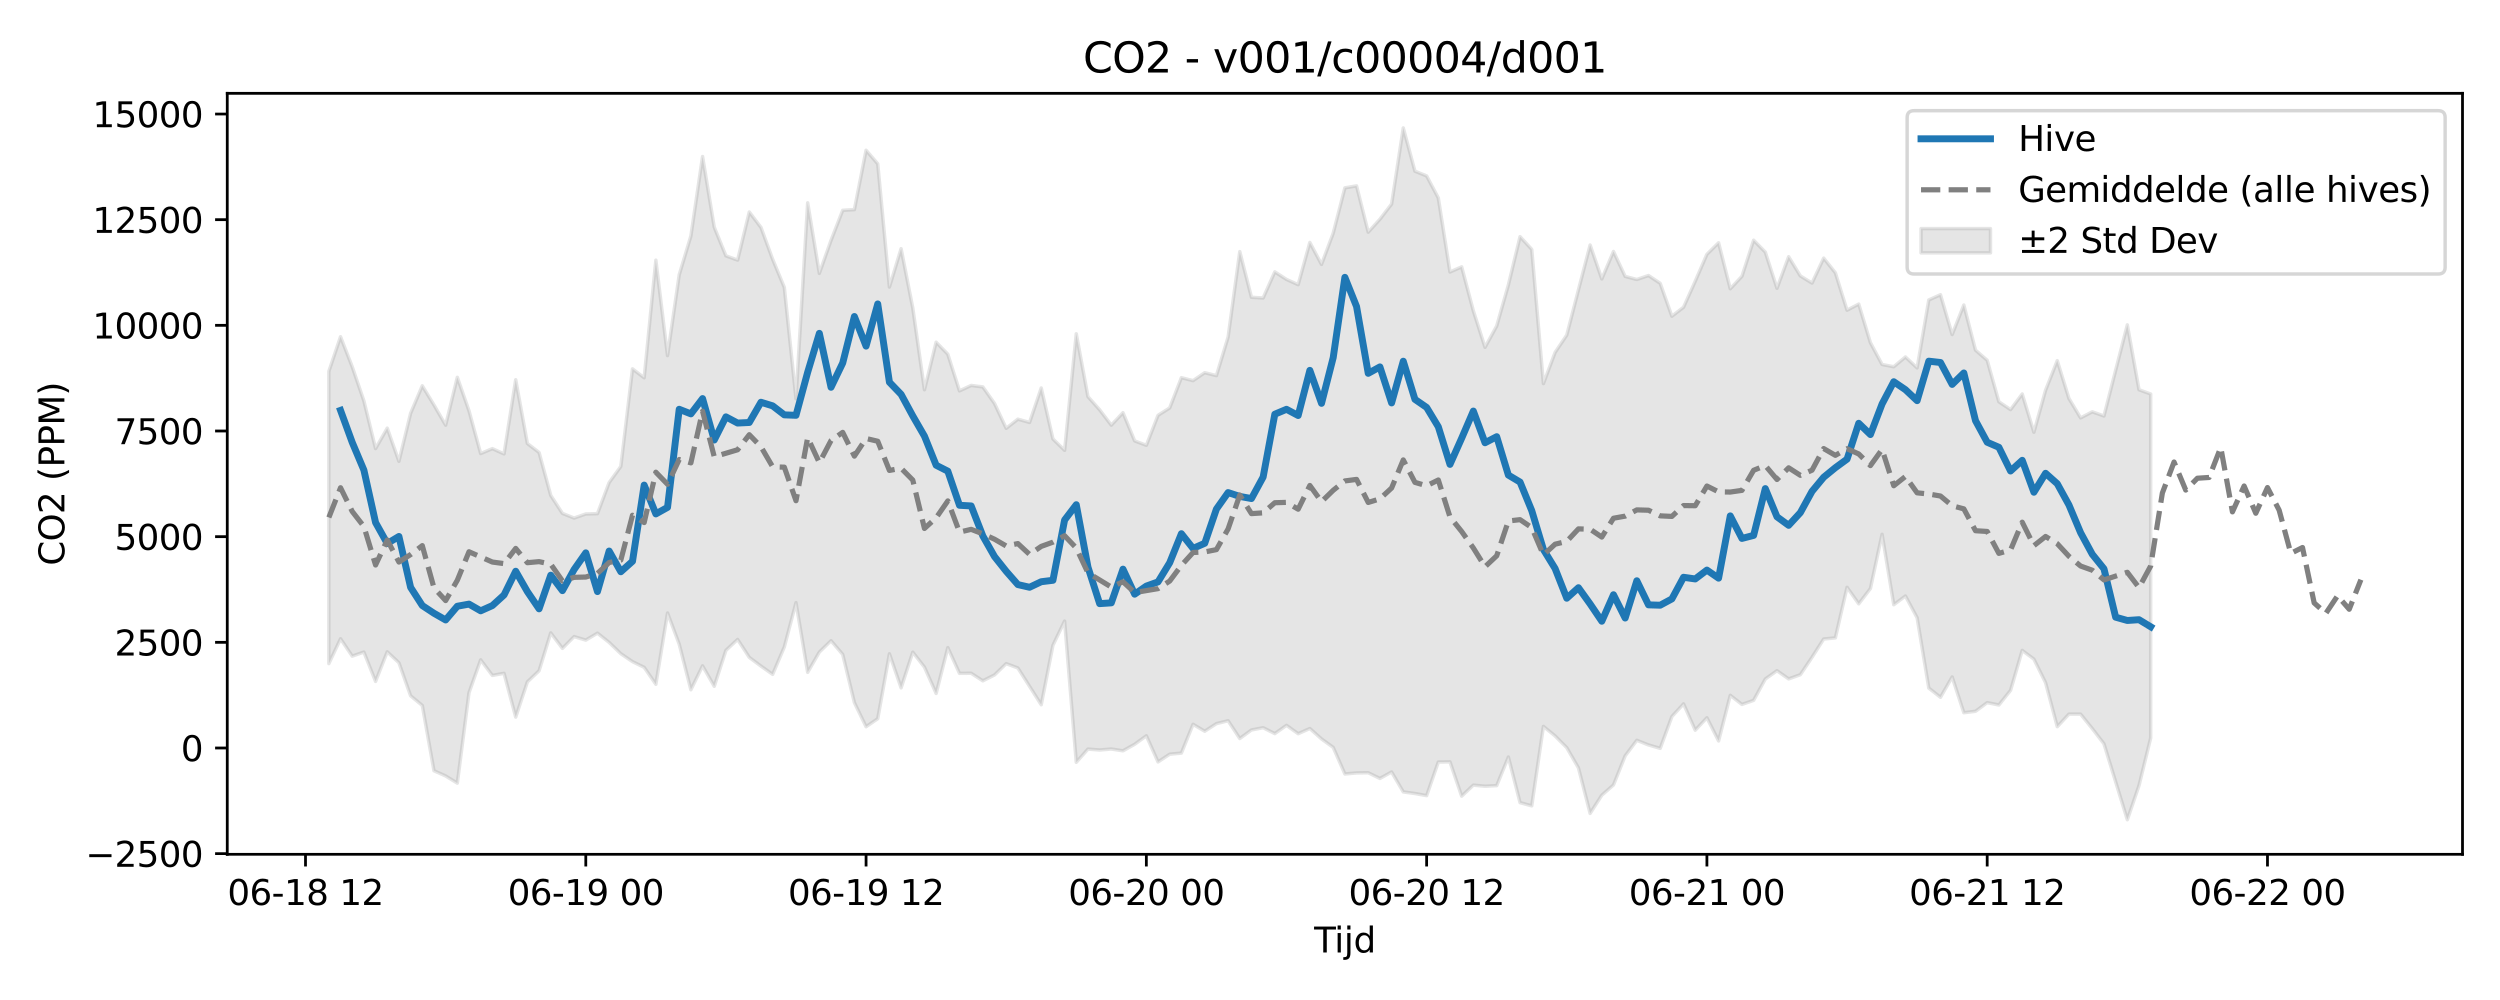 <?xml version="1.0" encoding="utf-8" standalone="no"?>
<!DOCTYPE svg PUBLIC "-//W3C//DTD SVG 1.1//EN"
  "http://www.w3.org/Graphics/SVG/1.1/DTD/svg11.dtd">
<svg xmlns:xlink="http://www.w3.org/1999/xlink" width="720pt" height="288pt" viewBox="0 0 720 288" xmlns="http://www.w3.org/2000/svg" version="1.1">
 <defs>
  <style type="text/css">*{stroke-linejoin: round; stroke-linecap: butt}</style>
 </defs>
 <g id="figure_1">
  <g id="patch_1">
   <path d="M 0 288 
L 720 288 
L 720 0 
L 0 0 
z
" style="fill: #ffffff"/>
  </g>
  <g id="axes_1">
   <g id="patch_2">
    <path d="M 65.45 246.04 
L 709.2 246.04 
L 709.2 26.88 
L 65.45 26.88 
z
" style="fill: #ffffff"/>
   </g>
   <g id="FillBetweenPolyCollection_1">
    <defs>
     <path id="m83c1536959" d="M 94.711 -181.058 
L 94.711 -96.877 
L 98.075 -104.04 
L 101.438 -99.035 
L 104.801 -100.2 
L 108.165 -91.748 
L 111.528 -100.273 
L 114.892 -97.122 
L 118.255 -87.608 
L 121.618 -84.829 
L 124.982 -66.029 
L 128.345 -64.522 
L 131.708 -62.448 
L 135.072 -88.5 
L 138.435 -97.967 
L 141.799 -93.472 
L 145.162 -94.088 
L 148.525 -81.473 
L 151.889 -91.618 
L 155.252 -94.815 
L 158.615 -105.721 
L 161.979 -101.265 
L 165.342 -104.654 
L 168.706 -103.651 
L 172.069 -105.652 
L 175.432 -102.982 
L 178.796 -99.732 
L 182.159 -97.446 
L 185.522 -95.806 
L 188.886 -90.928 
L 192.249 -111.469 
L 195.613 -102.472 
L 198.976 -89.348 
L 202.339 -96.234 
L 205.703 -90.344 
L 209.066 -100.698 
L 212.429 -103.843 
L 215.793 -98.67 
L 219.156 -96.164 
L 222.52 -93.783 
L 225.883 -101.671 
L 229.246 -114.432 
L 232.61 -94.36 
L 235.973 -100.195 
L 239.336 -103.469 
L 242.7 -99.528 
L 246.063 -85.646 
L 249.427 -78.704 
L 252.79 -81.016 
L 256.153 -99.711 
L 259.517 -89.897 
L 262.88 -100.177 
L 266.243 -95.865 
L 269.607 -88.288 
L 272.97 -101.479 
L 276.334 -94.076 
L 279.697 -94.098 
L 283.06 -91.921 
L 286.424 -93.611 
L 289.787 -96.873 
L 293.15 -95.617 
L 296.514 -90.325 
L 299.877 -85.027 
L 303.241 -102.13 
L 306.604 -109.126 
L 309.967 -68.458 
L 313.331 -72.263 
L 316.694 -71.994 
L 320.057 -72.284 
L 323.421 -71.763 
L 326.784 -73.645 
L 330.148 -76.09 
L 333.511 -68.566 
L 336.874 -70.791 
L 340.238 -71.102 
L 343.601 -79.399 
L 346.964 -77.403 
L 350.328 -79.594 
L 353.691 -80.422 
L 357.055 -75.301 
L 360.418 -77.766 
L 363.781 -78.421 
L 367.145 -76.719 
L 370.508 -79.101 
L 373.871 -76.688 
L 377.235 -78.189 
L 380.598 -75.186 
L 383.962 -72.748 
L 387.325 -65.089 
L 390.688 -65.394 
L 394.052 -65.448 
L 397.415 -63.803 
L 400.779 -65.667 
L 404.142 -59.928 
L 407.505 -59.465 
L 410.869 -58.854 
L 414.232 -68.53 
L 417.595 -68.576 
L 420.959 -58.707 
L 424.322 -61.88 
L 427.686 -61.565 
L 431.049 -61.742 
L 434.412 -69.974 
L 437.776 -56.841 
L 441.139 -55.917 
L 444.502 -78.801 
L 447.866 -76.049 
L 451.229 -72.668 
L 454.593 -66.844 
L 457.956 -53.733 
L 461.319 -58.983 
L 464.683 -61.928 
L 468.046 -70.314 
L 471.409 -74.791 
L 474.773 -73.455 
L 478.136 -72.466 
L 481.5 -81.623 
L 484.863 -85.283 
L 488.226 -77.703 
L 491.59 -81.283 
L 494.953 -74.607 
L 498.316 -87.749 
L 501.68 -85.118 
L 505.043 -86.299 
L 508.407 -92.445 
L 511.77 -94.838 
L 515.133 -92.476 
L 518.497 -93.683 
L 521.86 -98.697 
L 525.223 -103.96 
L 528.587 -104.292 
L 531.95 -118.86 
L 535.314 -114.098 
L 538.677 -118.496 
L 542.04 -134.126 
L 545.404 -113.831 
L 548.767 -116.354 
L 552.13 -110.088 
L 555.494 -89.831 
L 558.857 -87.176 
L 562.221 -93.038 
L 565.584 -82.734 
L 568.947 -83.148 
L 572.311 -85.645 
L 575.674 -84.961 
L 579.037 -89.17 
L 582.401 -100.679 
L 585.764 -98.17 
L 589.128 -91.377 
L 592.491 -78.71 
L 595.854 -82.334 
L 599.218 -82.323 
L 602.581 -78.152 
L 605.944 -73.78 
L 609.308 -62.836 
L 612.671 -51.922 
L 616.035 -61.772 
L 619.398 -75.473 
L 619.398 -174.52 
L 619.398 -174.52 
L 616.035 -175.753 
L 612.671 -194.436 
L 609.308 -181.365 
L 605.944 -168.198 
L 602.581 -169.398 
L 599.218 -167.645 
L 595.854 -173.25 
L 592.491 -184.124 
L 589.128 -175.618 
L 585.764 -163.52 
L 582.401 -174.536 
L 579.037 -170.032 
L 575.674 -172.298 
L 572.311 -184.236 
L 568.947 -187.158 
L 565.584 -200.159 
L 562.221 -191.65 
L 558.857 -203.121 
L 555.494 -201.611 
L 552.13 -182.038 
L 548.767 -185.193 
L 545.404 -182.378 
L 542.04 -183.025 
L 538.677 -189.316 
L 535.314 -200.425 
L 531.95 -198.664 
L 528.587 -209.432 
L 525.223 -213.663 
L 521.86 -206.471 
L 518.497 -208.538 
L 515.133 -214.065 
L 511.77 -204.975 
L 508.407 -215.395 
L 505.043 -218.821 
L 501.68 -208.429 
L 498.316 -204.828 
L 494.953 -218.078 
L 491.59 -214.761 
L 488.226 -206.999 
L 484.863 -199.516 
L 481.5 -196.928 
L 478.136 -206.404 
L 474.773 -208.648 
L 471.409 -207.511 
L 468.046 -208.392 
L 464.683 -215.573 
L 461.319 -207.67 
L 457.956 -217.44 
L 454.593 -204.519 
L 451.229 -191.495 
L 447.866 -186.497 
L 444.502 -177.528 
L 441.139 -216.19 
L 437.776 -219.838 
L 434.412 -205.932 
L 431.049 -194.118 
L 427.686 -187.974 
L 424.322 -198.476 
L 420.959 -211.146 
L 417.595 -209.664 
L 414.232 -230.996 
L 410.869 -237.335 
L 407.505 -238.688 
L 404.142 -251.158 
L 400.779 -229.233 
L 397.415 -224.864 
L 394.052 -221.136 
L 390.688 -234.47 
L 387.325 -233.893 
L 383.962 -220.841 
L 380.598 -211.849 
L 377.235 -218.173 
L 373.871 -206.017 
L 370.508 -207.531 
L 367.145 -209.708 
L 363.781 -202.179 
L 360.418 -202.388 
L 357.055 -215.539 
L 353.691 -190.912 
L 350.328 -179.824 
L 346.964 -180.665 
L 343.601 -178.374 
L 340.238 -179.228 
L 336.874 -170.521 
L 333.511 -168.383 
L 330.148 -159.755 
L 326.784 -161.023 
L 323.421 -169.148 
L 320.057 -165.557 
L 316.694 -169.982 
L 313.331 -173.765 
L 309.967 -191.873 
L 306.604 -158.306 
L 303.241 -161.591 
L 299.877 -176.257 
L 296.514 -166.335 
L 293.15 -167.281 
L 289.787 -164.641 
L 286.424 -171.798 
L 283.06 -176.567 
L 279.697 -176.995 
L 276.334 -175.429 
L 272.97 -185.99 
L 269.607 -189.445 
L 266.243 -175.748 
L 262.88 -199.303 
L 259.517 -216.377 
L 256.153 -205.327 
L 252.79 -240.825 
L 249.427 -244.725 
L 246.063 -227.63 
L 242.7 -227.431 
L 239.336 -218.771 
L 235.973 -209.273 
L 232.61 -229.593 
L 229.246 -173.163 
L 225.883 -205.241 
L 222.52 -213.334 
L 219.156 -222.511 
L 215.793 -226.942 
L 212.429 -213.09 
L 209.066 -214.324 
L 205.703 -222.573 
L 202.339 -242.925 
L 198.976 -220.04 
L 195.613 -208.855 
L 192.249 -185.583 
L 188.886 -213.078 
L 185.522 -179.197 
L 182.159 -181.768 
L 178.796 -153.668 
L 175.432 -149.02 
L 172.069 -140.068 
L 168.706 -139.98 
L 165.342 -138.799 
L 161.979 -140.144 
L 158.615 -145.325 
L 155.252 -157.687 
L 151.889 -160.268 
L 148.525 -178.638 
L 145.162 -157.276 
L 141.799 -158.792 
L 138.435 -157.377 
L 135.072 -169.691 
L 131.708 -179.336 
L 128.345 -165.553 
L 124.982 -171.374 
L 121.618 -176.891 
L 118.255 -168.973 
L 114.892 -155.136 
L 111.528 -164.692 
L 108.165 -158.814 
L 104.801 -172.535 
L 101.438 -182.378 
L 98.075 -191.018 
L 94.711 -181.058 
z
" style="stroke: #808080; stroke-opacity: 0.2"/>
    </defs>
    <g clip-path="url(#p4862de22fd)">
     <use xlink:href="#m83c1536959" x="0" y="288" style="fill: #808080; fill-opacity: 0.2; stroke: #808080; stroke-opacity: 0.2"/>
    </g>
   </g>
   <g id="matplotlib.axis_1">
    <g id="xtick_1">
     <g id="line2d_1">
      <defs>
       <path id="m0d4ab1e9d5" d="M 0 0 
L 0 3.5 
" style="stroke: #000000; stroke-width: 0.8"/>
      </defs>
      <g>
       <use xlink:href="#m0d4ab1e9d5" x="87.985" y="246.04" style="stroke: #000000; stroke-width: 0.8"/>
      </g>
     </g>
     <g id="text_1">
      <!-- 06-18 12 -->
      <g transform="translate(65.504 260.638) scale(0.1 -0.1)">
       <defs>
        <path id="DejaVuSans-30" d="M 2034 4250 
Q 1547 4250 1301 3770 
Q 1056 3291 1056 2328 
Q 1056 1369 1301 889 
Q 1547 409 2034 409 
Q 2525 409 2770 889 
Q 3016 1369 3016 2328 
Q 3016 3291 2770 3770 
Q 2525 4250 2034 4250 
z
M 2034 4750 
Q 2819 4750 3233 4129 
Q 3647 3509 3647 2328 
Q 3647 1150 3233 529 
Q 2819 -91 2034 -91 
Q 1250 -91 836 529 
Q 422 1150 422 2328 
Q 422 3509 836 4129 
Q 1250 4750 2034 4750 
z
" transform="scale(0.016)"/>
        <path id="DejaVuSans-36" d="M 2113 2584 
Q 1688 2584 1439 2293 
Q 1191 2003 1191 1497 
Q 1191 994 1439 701 
Q 1688 409 2113 409 
Q 2538 409 2786 701 
Q 3034 994 3034 1497 
Q 3034 2003 2786 2293 
Q 2538 2584 2113 2584 
z
M 3366 4563 
L 3366 3988 
Q 3128 4100 2886 4159 
Q 2644 4219 2406 4219 
Q 1781 4219 1451 3797 
Q 1122 3375 1075 2522 
Q 1259 2794 1537 2939 
Q 1816 3084 2150 3084 
Q 2853 3084 3261 2657 
Q 3669 2231 3669 1497 
Q 3669 778 3244 343 
Q 2819 -91 2113 -91 
Q 1303 -91 875 529 
Q 447 1150 447 2328 
Q 447 3434 972 4092 
Q 1497 4750 2381 4750 
Q 2619 4750 2861 4703 
Q 3103 4656 3366 4563 
z
" transform="scale(0.016)"/>
        <path id="DejaVuSans-2d" d="M 313 2009 
L 1997 2009 
L 1997 1497 
L 313 1497 
L 313 2009 
z
" transform="scale(0.016)"/>
        <path id="DejaVuSans-31" d="M 794 531 
L 1825 531 
L 1825 4091 
L 703 3866 
L 703 4441 
L 1819 4666 
L 2450 4666 
L 2450 531 
L 3481 531 
L 3481 0 
L 794 0 
L 794 531 
z
" transform="scale(0.016)"/>
        <path id="DejaVuSans-38" d="M 2034 2216 
Q 1584 2216 1326 1975 
Q 1069 1734 1069 1313 
Q 1069 891 1326 650 
Q 1584 409 2034 409 
Q 2484 409 2743 651 
Q 3003 894 3003 1313 
Q 3003 1734 2745 1975 
Q 2488 2216 2034 2216 
z
M 1403 2484 
Q 997 2584 770 2862 
Q 544 3141 544 3541 
Q 544 4100 942 4425 
Q 1341 4750 2034 4750 
Q 2731 4750 3128 4425 
Q 3525 4100 3525 3541 
Q 3525 3141 3298 2862 
Q 3072 2584 2669 2484 
Q 3125 2378 3379 2068 
Q 3634 1759 3634 1313 
Q 3634 634 3220 271 
Q 2806 -91 2034 -91 
Q 1263 -91 848 271 
Q 434 634 434 1313 
Q 434 1759 690 2068 
Q 947 2378 1403 2484 
z
M 1172 3481 
Q 1172 3119 1398 2916 
Q 1625 2713 2034 2713 
Q 2441 2713 2670 2916 
Q 2900 3119 2900 3481 
Q 2900 3844 2670 4047 
Q 2441 4250 2034 4250 
Q 1625 4250 1398 4047 
Q 1172 3844 1172 3481 
z
" transform="scale(0.016)"/>
        <path id="DejaVuSans-20" transform="scale(0.016)"/>
        <path id="DejaVuSans-32" d="M 1228 531 
L 3431 531 
L 3431 0 
L 469 0 
L 469 531 
Q 828 903 1448 1529 
Q 2069 2156 2228 2338 
Q 2531 2678 2651 2914 
Q 2772 3150 2772 3378 
Q 2772 3750 2511 3984 
Q 2250 4219 1831 4219 
Q 1534 4219 1204 4116 
Q 875 4013 500 3803 
L 500 4441 
Q 881 4594 1212 4672 
Q 1544 4750 1819 4750 
Q 2544 4750 2975 4387 
Q 3406 4025 3406 3419 
Q 3406 3131 3298 2873 
Q 3191 2616 2906 2266 
Q 2828 2175 2409 1742 
Q 1991 1309 1228 531 
z
" transform="scale(0.016)"/>
       </defs>
       <use xlink:href="#DejaVuSans-30"/>
       <use xlink:href="#DejaVuSans-36" transform="translate(63.623 0)"/>
       <use xlink:href="#DejaVuSans-2d" transform="translate(127.246 0)"/>
       <use xlink:href="#DejaVuSans-31" transform="translate(163.33 0)"/>
       <use xlink:href="#DejaVuSans-38" transform="translate(226.953 0)"/>
       <use xlink:href="#DejaVuSans-20" transform="translate(290.576 0)"/>
       <use xlink:href="#DejaVuSans-31" transform="translate(322.363 0)"/>
       <use xlink:href="#DejaVuSans-32" transform="translate(385.986 0)"/>
      </g>
     </g>
    </g>
    <g id="xtick_2">
     <g id="line2d_2">
      <g>
       <use xlink:href="#m0d4ab1e9d5" x="168.706" y="246.04" style="stroke: #000000; stroke-width: 0.8"/>
      </g>
     </g>
     <g id="text_2">
      <!-- 06-19 00 -->
      <g transform="translate(146.225 260.638) scale(0.1 -0.1)">
       <defs>
        <path id="DejaVuSans-39" d="M 703 97 
L 703 672 
Q 941 559 1184 500 
Q 1428 441 1663 441 
Q 2288 441 2617 861 
Q 2947 1281 2994 2138 
Q 2813 1869 2534 1725 
Q 2256 1581 1919 1581 
Q 1219 1581 811 2004 
Q 403 2428 403 3163 
Q 403 3881 828 4315 
Q 1253 4750 1959 4750 
Q 2769 4750 3195 4129 
Q 3622 3509 3622 2328 
Q 3622 1225 3098 567 
Q 2575 -91 1691 -91 
Q 1453 -91 1209 -44 
Q 966 3 703 97 
z
M 1959 2075 
Q 2384 2075 2632 2365 
Q 2881 2656 2881 3163 
Q 2881 3666 2632 3958 
Q 2384 4250 1959 4250 
Q 1534 4250 1286 3958 
Q 1038 3666 1038 3163 
Q 1038 2656 1286 2365 
Q 1534 2075 1959 2075 
z
" transform="scale(0.016)"/>
       </defs>
       <use xlink:href="#DejaVuSans-30"/>
       <use xlink:href="#DejaVuSans-36" transform="translate(63.623 0)"/>
       <use xlink:href="#DejaVuSans-2d" transform="translate(127.246 0)"/>
       <use xlink:href="#DejaVuSans-31" transform="translate(163.33 0)"/>
       <use xlink:href="#DejaVuSans-39" transform="translate(226.953 0)"/>
       <use xlink:href="#DejaVuSans-20" transform="translate(290.576 0)"/>
       <use xlink:href="#DejaVuSans-30" transform="translate(322.363 0)"/>
       <use xlink:href="#DejaVuSans-30" transform="translate(385.986 0)"/>
      </g>
     </g>
    </g>
    <g id="xtick_3">
     <g id="line2d_3">
      <g>
       <use xlink:href="#m0d4ab1e9d5" x="249.427" y="246.04" style="stroke: #000000; stroke-width: 0.8"/>
      </g>
     </g>
     <g id="text_3">
      <!-- 06-19 12 -->
      <g transform="translate(226.946 260.638) scale(0.1 -0.1)">
       <use xlink:href="#DejaVuSans-30"/>
       <use xlink:href="#DejaVuSans-36" transform="translate(63.623 0)"/>
       <use xlink:href="#DejaVuSans-2d" transform="translate(127.246 0)"/>
       <use xlink:href="#DejaVuSans-31" transform="translate(163.33 0)"/>
       <use xlink:href="#DejaVuSans-39" transform="translate(226.953 0)"/>
       <use xlink:href="#DejaVuSans-20" transform="translate(290.576 0)"/>
       <use xlink:href="#DejaVuSans-31" transform="translate(322.363 0)"/>
       <use xlink:href="#DejaVuSans-32" transform="translate(385.986 0)"/>
      </g>
     </g>
    </g>
    <g id="xtick_4">
     <g id="line2d_4">
      <g>
       <use xlink:href="#m0d4ab1e9d5" x="330.148" y="246.04" style="stroke: #000000; stroke-width: 0.8"/>
      </g>
     </g>
     <g id="text_4">
      <!-- 06-20 00 -->
      <g transform="translate(307.667 260.638) scale(0.1 -0.1)">
       <use xlink:href="#DejaVuSans-30"/>
       <use xlink:href="#DejaVuSans-36" transform="translate(63.623 0)"/>
       <use xlink:href="#DejaVuSans-2d" transform="translate(127.246 0)"/>
       <use xlink:href="#DejaVuSans-32" transform="translate(163.33 0)"/>
       <use xlink:href="#DejaVuSans-30" transform="translate(226.953 0)"/>
       <use xlink:href="#DejaVuSans-20" transform="translate(290.576 0)"/>
       <use xlink:href="#DejaVuSans-30" transform="translate(322.363 0)"/>
       <use xlink:href="#DejaVuSans-30" transform="translate(385.986 0)"/>
      </g>
     </g>
    </g>
    <g id="xtick_5">
     <g id="line2d_5">
      <g>
       <use xlink:href="#m0d4ab1e9d5" x="410.869" y="246.04" style="stroke: #000000; stroke-width: 0.8"/>
      </g>
     </g>
     <g id="text_5">
      <!-- 06-20 12 -->
      <g transform="translate(388.388 260.638) scale(0.1 -0.1)">
       <use xlink:href="#DejaVuSans-30"/>
       <use xlink:href="#DejaVuSans-36" transform="translate(63.623 0)"/>
       <use xlink:href="#DejaVuSans-2d" transform="translate(127.246 0)"/>
       <use xlink:href="#DejaVuSans-32" transform="translate(163.33 0)"/>
       <use xlink:href="#DejaVuSans-30" transform="translate(226.953 0)"/>
       <use xlink:href="#DejaVuSans-20" transform="translate(290.576 0)"/>
       <use xlink:href="#DejaVuSans-31" transform="translate(322.363 0)"/>
       <use xlink:href="#DejaVuSans-32" transform="translate(385.986 0)"/>
      </g>
     </g>
    </g>
    <g id="xtick_6">
     <g id="line2d_6">
      <g>
       <use xlink:href="#m0d4ab1e9d5" x="491.59" y="246.04" style="stroke: #000000; stroke-width: 0.8"/>
      </g>
     </g>
     <g id="text_6">
      <!-- 06-21 00 -->
      <g transform="translate(469.109 260.638) scale(0.1 -0.1)">
       <use xlink:href="#DejaVuSans-30"/>
       <use xlink:href="#DejaVuSans-36" transform="translate(63.623 0)"/>
       <use xlink:href="#DejaVuSans-2d" transform="translate(127.246 0)"/>
       <use xlink:href="#DejaVuSans-32" transform="translate(163.33 0)"/>
       <use xlink:href="#DejaVuSans-31" transform="translate(226.953 0)"/>
       <use xlink:href="#DejaVuSans-20" transform="translate(290.576 0)"/>
       <use xlink:href="#DejaVuSans-30" transform="translate(322.363 0)"/>
       <use xlink:href="#DejaVuSans-30" transform="translate(385.986 0)"/>
      </g>
     </g>
    </g>
    <g id="xtick_7">
     <g id="line2d_7">
      <g>
       <use xlink:href="#m0d4ab1e9d5" x="572.311" y="246.04" style="stroke: #000000; stroke-width: 0.8"/>
      </g>
     </g>
     <g id="text_7">
      <!-- 06-21 12 -->
      <g transform="translate(549.83 260.638) scale(0.1 -0.1)">
       <use xlink:href="#DejaVuSans-30"/>
       <use xlink:href="#DejaVuSans-36" transform="translate(63.623 0)"/>
       <use xlink:href="#DejaVuSans-2d" transform="translate(127.246 0)"/>
       <use xlink:href="#DejaVuSans-32" transform="translate(163.33 0)"/>
       <use xlink:href="#DejaVuSans-31" transform="translate(226.953 0)"/>
       <use xlink:href="#DejaVuSans-20" transform="translate(290.576 0)"/>
       <use xlink:href="#DejaVuSans-31" transform="translate(322.363 0)"/>
       <use xlink:href="#DejaVuSans-32" transform="translate(385.986 0)"/>
      </g>
     </g>
    </g>
    <g id="xtick_8">
     <g id="line2d_8">
      <g>
       <use xlink:href="#m0d4ab1e9d5" x="653.032" y="246.04" style="stroke: #000000; stroke-width: 0.8"/>
      </g>
     </g>
     <g id="text_8">
      <!-- 06-22 00 -->
      <g transform="translate(630.551 260.638) scale(0.1 -0.1)">
       <use xlink:href="#DejaVuSans-30"/>
       <use xlink:href="#DejaVuSans-36" transform="translate(63.623 0)"/>
       <use xlink:href="#DejaVuSans-2d" transform="translate(127.246 0)"/>
       <use xlink:href="#DejaVuSans-32" transform="translate(163.33 0)"/>
       <use xlink:href="#DejaVuSans-32" transform="translate(226.953 0)"/>
       <use xlink:href="#DejaVuSans-20" transform="translate(290.576 0)"/>
       <use xlink:href="#DejaVuSans-30" transform="translate(322.363 0)"/>
       <use xlink:href="#DejaVuSans-30" transform="translate(385.986 0)"/>
      </g>
     </g>
    </g>
    <g id="text_9">
     <!-- Tijd -->
     <g transform="translate(378.475 274.317) scale(0.1 -0.1)">
      <defs>
       <path id="DejaVuSans-54" d="M -19 4666 
L 3928 4666 
L 3928 4134 
L 2272 4134 
L 2272 0 
L 1638 0 
L 1638 4134 
L -19 4134 
L -19 4666 
z
" transform="scale(0.016)"/>
       <path id="DejaVuSans-69" d="M 603 3500 
L 1178 3500 
L 1178 0 
L 603 0 
L 603 3500 
z
M 603 4863 
L 1178 4863 
L 1178 4134 
L 603 4134 
L 603 4863 
z
" transform="scale(0.016)"/>
       <path id="DejaVuSans-6a" d="M 603 3500 
L 1178 3500 
L 1178 -63 
Q 1178 -731 923 -1031 
Q 669 -1331 103 -1331 
L -116 -1331 
L -116 -844 
L 38 -844 
Q 366 -844 484 -692 
Q 603 -541 603 -63 
L 603 3500 
z
M 603 4863 
L 1178 4863 
L 1178 4134 
L 603 4134 
L 603 4863 
z
" transform="scale(0.016)"/>
       <path id="DejaVuSans-64" d="M 2906 2969 
L 2906 4863 
L 3481 4863 
L 3481 0 
L 2906 0 
L 2906 525 
Q 2725 213 2448 61 
Q 2172 -91 1784 -91 
Q 1150 -91 751 415 
Q 353 922 353 1747 
Q 353 2572 751 3078 
Q 1150 3584 1784 3584 
Q 2172 3584 2448 3432 
Q 2725 3281 2906 2969 
z
M 947 1747 
Q 947 1113 1208 752 
Q 1469 391 1925 391 
Q 2381 391 2643 752 
Q 2906 1113 2906 1747 
Q 2906 2381 2643 2742 
Q 2381 3103 1925 3103 
Q 1469 3103 1208 2742 
Q 947 2381 947 1747 
z
" transform="scale(0.016)"/>
      </defs>
      <use xlink:href="#DejaVuSans-54"/>
      <use xlink:href="#DejaVuSans-69" transform="translate(57.959 0)"/>
      <use xlink:href="#DejaVuSans-6a" transform="translate(85.742 0)"/>
      <use xlink:href="#DejaVuSans-64" transform="translate(113.525 0)"/>
     </g>
    </g>
   </g>
   <g id="matplotlib.axis_2">
    <g id="ytick_1">
     <g id="line2d_9">
      <defs>
       <path id="md53bcdc503" d="M 0 0 
L -3.5 0 
" style="stroke: #000000; stroke-width: 0.8"/>
      </defs>
      <g>
       <use xlink:href="#md53bcdc503" x="65.45" y="245.846" style="stroke: #000000; stroke-width: 0.8"/>
      </g>
     </g>
     <g id="text_10">
      <!-- −2500 -->
      <g transform="translate(24.62 249.646) scale(0.1 -0.1)">
       <defs>
        <path id="DejaVuSans-2212" d="M 678 2272 
L 4684 2272 
L 4684 1741 
L 678 1741 
L 678 2272 
z
" transform="scale(0.016)"/>
        <path id="DejaVuSans-35" d="M 691 4666 
L 3169 4666 
L 3169 4134 
L 1269 4134 
L 1269 2991 
Q 1406 3038 1543 3061 
Q 1681 3084 1819 3084 
Q 2600 3084 3056 2656 
Q 3513 2228 3513 1497 
Q 3513 744 3044 326 
Q 2575 -91 1722 -91 
Q 1428 -91 1123 -41 
Q 819 9 494 109 
L 494 744 
Q 775 591 1075 516 
Q 1375 441 1709 441 
Q 2250 441 2565 725 
Q 2881 1009 2881 1497 
Q 2881 1984 2565 2268 
Q 2250 2553 1709 2553 
Q 1456 2553 1204 2497 
Q 953 2441 691 2322 
L 691 4666 
z
" transform="scale(0.016)"/>
       </defs>
       <use xlink:href="#DejaVuSans-2212"/>
       <use xlink:href="#DejaVuSans-32" transform="translate(83.789 0)"/>
       <use xlink:href="#DejaVuSans-35" transform="translate(147.412 0)"/>
       <use xlink:href="#DejaVuSans-30" transform="translate(211.035 0)"/>
       <use xlink:href="#DejaVuSans-30" transform="translate(274.658 0)"/>
      </g>
     </g>
    </g>
    <g id="ytick_2">
     <g id="line2d_10">
      <g>
       <use xlink:href="#md53bcdc503" x="65.45" y="215.417" style="stroke: #000000; stroke-width: 0.8"/>
      </g>
     </g>
     <g id="text_11">
      <!-- 0 -->
      <g transform="translate(52.087 219.216) scale(0.1 -0.1)">
       <use xlink:href="#DejaVuSans-30"/>
      </g>
     </g>
    </g>
    <g id="ytick_3">
     <g id="line2d_11">
      <g>
       <use xlink:href="#md53bcdc503" x="65.45" y="184.988" style="stroke: #000000; stroke-width: 0.8"/>
      </g>
     </g>
     <g id="text_12">
      <!-- 2500 -->
      <g transform="translate(33 188.787) scale(0.1 -0.1)">
       <use xlink:href="#DejaVuSans-32"/>
       <use xlink:href="#DejaVuSans-35" transform="translate(63.623 0)"/>
       <use xlink:href="#DejaVuSans-30" transform="translate(127.246 0)"/>
       <use xlink:href="#DejaVuSans-30" transform="translate(190.869 0)"/>
      </g>
     </g>
    </g>
    <g id="ytick_4">
     <g id="line2d_12">
      <g>
       <use xlink:href="#md53bcdc503" x="65.45" y="154.558" style="stroke: #000000; stroke-width: 0.8"/>
      </g>
     </g>
     <g id="text_13">
      <!-- 5000 -->
      <g transform="translate(33 158.358) scale(0.1 -0.1)">
       <use xlink:href="#DejaVuSans-35"/>
       <use xlink:href="#DejaVuSans-30" transform="translate(63.623 0)"/>
       <use xlink:href="#DejaVuSans-30" transform="translate(127.246 0)"/>
       <use xlink:href="#DejaVuSans-30" transform="translate(190.869 0)"/>
      </g>
     </g>
    </g>
    <g id="ytick_5">
     <g id="line2d_13">
      <g>
       <use xlink:href="#md53bcdc503" x="65.45" y="124.129" style="stroke: #000000; stroke-width: 0.8"/>
      </g>
     </g>
     <g id="text_14">
      <!-- 7500 -->
      <g transform="translate(33 127.928) scale(0.1 -0.1)">
       <defs>
        <path id="DejaVuSans-37" d="M 525 4666 
L 3525 4666 
L 3525 4397 
L 1831 0 
L 1172 0 
L 2766 4134 
L 525 4134 
L 525 4666 
z
" transform="scale(0.016)"/>
       </defs>
       <use xlink:href="#DejaVuSans-37"/>
       <use xlink:href="#DejaVuSans-35" transform="translate(63.623 0)"/>
       <use xlink:href="#DejaVuSans-30" transform="translate(127.246 0)"/>
       <use xlink:href="#DejaVuSans-30" transform="translate(190.869 0)"/>
      </g>
     </g>
    </g>
    <g id="ytick_6">
     <g id="line2d_14">
      <g>
       <use xlink:href="#md53bcdc503" x="65.45" y="93.7" style="stroke: #000000; stroke-width: 0.8"/>
      </g>
     </g>
     <g id="text_15">
      <!-- 10000 -->
      <g transform="translate(26.637 97.499) scale(0.1 -0.1)">
       <use xlink:href="#DejaVuSans-31"/>
       <use xlink:href="#DejaVuSans-30" transform="translate(63.623 0)"/>
       <use xlink:href="#DejaVuSans-30" transform="translate(127.246 0)"/>
       <use xlink:href="#DejaVuSans-30" transform="translate(190.869 0)"/>
       <use xlink:href="#DejaVuSans-30" transform="translate(254.492 0)"/>
      </g>
     </g>
    </g>
    <g id="ytick_7">
     <g id="line2d_15">
      <g>
       <use xlink:href="#md53bcdc503" x="65.45" y="63.27" style="stroke: #000000; stroke-width: 0.8"/>
      </g>
     </g>
     <g id="text_16">
      <!-- 12500 -->
      <g transform="translate(26.637 67.07) scale(0.1 -0.1)">
       <use xlink:href="#DejaVuSans-31"/>
       <use xlink:href="#DejaVuSans-32" transform="translate(63.623 0)"/>
       <use xlink:href="#DejaVuSans-35" transform="translate(127.246 0)"/>
       <use xlink:href="#DejaVuSans-30" transform="translate(190.869 0)"/>
       <use xlink:href="#DejaVuSans-30" transform="translate(254.492 0)"/>
      </g>
     </g>
    </g>
    <g id="ytick_8">
     <g id="line2d_16">
      <g>
       <use xlink:href="#md53bcdc503" x="65.45" y="32.841" style="stroke: #000000; stroke-width: 0.8"/>
      </g>
     </g>
     <g id="text_17">
      <!-- 15000 -->
      <g transform="translate(26.637 36.64) scale(0.1 -0.1)">
       <use xlink:href="#DejaVuSans-31"/>
       <use xlink:href="#DejaVuSans-35" transform="translate(63.623 0)"/>
       <use xlink:href="#DejaVuSans-30" transform="translate(127.246 0)"/>
       <use xlink:href="#DejaVuSans-30" transform="translate(190.869 0)"/>
       <use xlink:href="#DejaVuSans-30" transform="translate(254.492 0)"/>
      </g>
     </g>
    </g>
    <g id="text_18">
     <!-- CO2 (PPM) -->
     <g transform="translate(18.541 162.903) rotate(-90) scale(0.1 -0.1)">
      <defs>
       <path id="DejaVuSans-43" d="M 4122 4306 
L 4122 3641 
Q 3803 3938 3442 4084 
Q 3081 4231 2675 4231 
Q 1875 4231 1450 3742 
Q 1025 3253 1025 2328 
Q 1025 1406 1450 917 
Q 1875 428 2675 428 
Q 3081 428 3442 575 
Q 3803 722 4122 1019 
L 4122 359 
Q 3791 134 3420 21 
Q 3050 -91 2638 -91 
Q 1578 -91 968 557 
Q 359 1206 359 2328 
Q 359 3453 968 4101 
Q 1578 4750 2638 4750 
Q 3056 4750 3426 4639 
Q 3797 4528 4122 4306 
z
" transform="scale(0.016)"/>
       <path id="DejaVuSans-4f" d="M 2522 4238 
Q 1834 4238 1429 3725 
Q 1025 3213 1025 2328 
Q 1025 1447 1429 934 
Q 1834 422 2522 422 
Q 3209 422 3611 934 
Q 4013 1447 4013 2328 
Q 4013 3213 3611 3725 
Q 3209 4238 2522 4238 
z
M 2522 4750 
Q 3503 4750 4090 4092 
Q 4678 3434 4678 2328 
Q 4678 1225 4090 567 
Q 3503 -91 2522 -91 
Q 1538 -91 948 565 
Q 359 1222 359 2328 
Q 359 3434 948 4092 
Q 1538 4750 2522 4750 
z
" transform="scale(0.016)"/>
       <path id="DejaVuSans-28" d="M 1984 4856 
Q 1566 4138 1362 3434 
Q 1159 2731 1159 2009 
Q 1159 1288 1364 580 
Q 1569 -128 1984 -844 
L 1484 -844 
Q 1016 -109 783 600 
Q 550 1309 550 2009 
Q 550 2706 781 3412 
Q 1013 4119 1484 4856 
L 1984 4856 
z
" transform="scale(0.016)"/>
       <path id="DejaVuSans-50" d="M 1259 4147 
L 1259 2394 
L 2053 2394 
Q 2494 2394 2734 2622 
Q 2975 2850 2975 3272 
Q 2975 3691 2734 3919 
Q 2494 4147 2053 4147 
L 1259 4147 
z
M 628 4666 
L 2053 4666 
Q 2838 4666 3239 4311 
Q 3641 3956 3641 3272 
Q 3641 2581 3239 2228 
Q 2838 1875 2053 1875 
L 1259 1875 
L 1259 0 
L 628 0 
L 628 4666 
z
" transform="scale(0.016)"/>
       <path id="DejaVuSans-4d" d="M 628 4666 
L 1569 4666 
L 2759 1491 
L 3956 4666 
L 4897 4666 
L 4897 0 
L 4281 0 
L 4281 4097 
L 3078 897 
L 2444 897 
L 1241 4097 
L 1241 0 
L 628 0 
L 628 4666 
z
" transform="scale(0.016)"/>
       <path id="DejaVuSans-29" d="M 513 4856 
L 1013 4856 
Q 1481 4119 1714 3412 
Q 1947 2706 1947 2009 
Q 1947 1309 1714 600 
Q 1481 -109 1013 -844 
L 513 -844 
Q 928 -128 1133 580 
Q 1338 1288 1338 2009 
Q 1338 2731 1133 3434 
Q 928 4138 513 4856 
z
" transform="scale(0.016)"/>
      </defs>
      <use xlink:href="#DejaVuSans-43"/>
      <use xlink:href="#DejaVuSans-4f" transform="translate(69.824 0)"/>
      <use xlink:href="#DejaVuSans-32" transform="translate(148.535 0)"/>
      <use xlink:href="#DejaVuSans-20" transform="translate(212.158 0)"/>
      <use xlink:href="#DejaVuSans-28" transform="translate(243.945 0)"/>
      <use xlink:href="#DejaVuSans-50" transform="translate(282.959 0)"/>
      <use xlink:href="#DejaVuSans-50" transform="translate(343.262 0)"/>
      <use xlink:href="#DejaVuSans-4d" transform="translate(403.564 0)"/>
      <use xlink:href="#DejaVuSans-29" transform="translate(489.844 0)"/>
     </g>
    </g>
   </g>
   <g id="line2d_17">
    <path d="M 98.075 118.193 
L 101.438 127.403 
L 104.801 135.392 
L 108.165 150.493 
L 111.528 156.522 
L 114.892 154.502 
L 118.255 169.164 
L 121.618 174.402 
L 124.982 176.618 
L 128.345 178.549 
L 131.708 174.597 
L 135.072 173.984 
L 138.435 175.916 
L 141.799 174.41 
L 145.162 171.351 
L 148.525 164.519 
L 151.889 170.394 
L 155.252 175.344 
L 158.615 165.659 
L 161.979 170.102 
L 165.342 164.02 
L 168.706 159.22 
L 172.069 170.373 
L 175.432 158.701 
L 178.796 164.665 
L 182.159 161.654 
L 185.522 139.709 
L 188.886 148.006 
L 192.249 146.127 
L 195.613 117.873 
L 198.976 119.193 
L 202.339 114.793 
L 205.703 126.726 
L 209.066 120.056 
L 212.429 121.837 
L 215.793 121.676 
L 219.156 115.848 
L 222.52 116.883 
L 225.883 119.479 
L 229.246 119.609 
L 232.61 107.194 
L 235.973 96.006 
L 239.336 111.535 
L 242.7 104.549 
L 246.063 91.156 
L 249.427 99.68 
L 252.79 87.537 
L 256.153 110.075 
L 259.517 113.576 
L 262.88 119.78 
L 266.243 125.61 
L 269.607 133.984 
L 272.97 135.692 
L 276.334 145.523 
L 279.697 145.709 
L 283.06 154.364 
L 286.424 160.295 
L 289.787 164.531 
L 293.15 168.365 
L 296.514 169.132 
L 299.877 167.537 
L 303.241 167.124 
L 306.604 149.763 
L 309.967 145.357 
L 313.331 163.314 
L 316.694 173.846 
L 320.057 173.623 
L 323.421 163.918 
L 326.784 171.124 
L 330.148 168.795 
L 333.511 167.582 
L 336.874 162.064 
L 340.238 153.706 
L 343.601 157.942 
L 346.964 156.465 
L 350.328 146.61 
L 353.691 141.863 
L 357.055 142.967 
L 360.418 143.583 
L 363.781 137.388 
L 367.145 119.293 
L 370.508 117.877 
L 373.871 119.666 
L 377.235 106.667 
L 380.598 116.161 
L 383.962 102.991 
L 387.325 79.877 
L 390.688 88.279 
L 394.052 107.519 
L 397.415 105.669 
L 400.779 116.039 
L 404.142 104.033 
L 407.505 115.016 
L 410.869 117.337 
L 414.232 122.908 
L 417.595 133.741 
L 420.959 126.202 
L 424.322 118.388 
L 427.686 127.513 
L 431.049 125.768 
L 434.412 136.828 
L 437.776 138.837 
L 441.139 147.056 
L 444.502 158.242 
L 447.866 163.732 
L 451.229 172.288 
L 454.593 169.258 
L 457.956 173.94 
L 461.319 178.914 
L 464.683 171.286 
L 468.046 177.993 
L 471.409 167.262 
L 474.773 174.199 
L 478.136 174.301 
L 481.5 172.487 
L 484.863 166.255 
L 488.226 166.738 
L 491.59 164.186 
L 494.953 166.511 
L 498.316 148.576 
L 501.68 155.065 
L 505.043 154.197 
L 508.407 140.719 
L 511.77 148.838 
L 515.133 151.296 
L 518.497 147.645 
L 521.86 141.506 
L 525.223 137.445 
L 528.587 134.694 
L 531.95 132.235 
L 535.314 121.906 
L 538.677 125.151 
L 542.04 116.339 
L 545.404 109.941 
L 548.767 112.229 
L 552.13 115.39 
L 555.494 104.017 
L 558.857 104.399 
L 562.221 110.708 
L 565.584 107.417 
L 568.947 121.151 
L 572.311 127.363 
L 575.674 128.819 
L 579.037 135.648 
L 582.401 132.576 
L 585.764 141.762 
L 589.128 136.309 
L 592.491 139.307 
L 595.854 145.425 
L 599.218 153.43 
L 602.581 159.638 
L 605.944 163.817 
L 609.308 177.75 
L 612.671 178.699 
L 616.035 178.472 
L 619.398 180.513 
L 619.398 180.513 
" clip-path="url(#p4862de22fd)" style="fill: none; stroke: #1f77b4; stroke-width: 2; stroke-linecap: square"/>
   </g>
   <g id="line2d_18">
    <path d="M 94.711 149.032 
L 98.075 140.471 
L 101.438 147.294 
L 104.801 151.632 
L 108.165 162.719 
L 111.528 155.517 
L 114.892 161.871 
L 118.255 159.709 
L 121.618 157.14 
L 124.982 169.299 
L 128.345 172.963 
L 131.708 167.108 
L 135.072 158.905 
L 141.799 161.868 
L 145.162 162.318 
L 148.525 157.944 
L 151.889 162.057 
L 155.252 161.749 
L 158.615 162.477 
L 161.979 167.296 
L 165.342 166.274 
L 168.706 166.184 
L 172.069 165.14 
L 175.432 161.999 
L 178.796 161.3 
L 182.159 148.393 
L 185.522 150.498 
L 188.886 135.997 
L 192.249 139.474 
L 195.613 132.337 
L 198.976 133.306 
L 202.339 118.42 
L 205.703 131.541 
L 212.429 129.534 
L 215.793 125.194 
L 219.156 128.663 
L 222.52 134.441 
L 225.883 134.544 
L 229.246 144.203 
L 232.61 126.023 
L 235.973 133.266 
L 239.336 126.88 
L 242.7 124.521 
L 246.063 131.362 
L 249.427 126.285 
L 252.79 127.079 
L 256.153 135.481 
L 259.517 134.863 
L 262.88 138.26 
L 266.243 152.194 
L 269.607 149.134 
L 272.97 144.266 
L 276.334 153.248 
L 279.697 152.453 
L 283.06 153.756 
L 286.424 155.295 
L 289.787 157.243 
L 293.15 156.551 
L 296.514 159.67 
L 299.877 157.358 
L 303.241 156.14 
L 306.604 154.284 
L 309.967 157.835 
L 313.331 164.986 
L 320.057 169.08 
L 323.421 167.544 
L 326.784 170.666 
L 333.511 169.526 
L 336.874 167.344 
L 340.238 162.835 
L 343.601 159.113 
L 346.964 158.966 
L 350.328 158.291 
L 353.691 152.333 
L 357.055 142.58 
L 360.418 147.923 
L 363.781 147.7 
L 367.145 144.786 
L 370.508 144.684 
L 373.871 146.648 
L 377.235 139.819 
L 380.598 144.483 
L 383.962 141.206 
L 387.325 138.509 
L 390.688 138.068 
L 394.052 144.708 
L 397.415 143.666 
L 400.779 140.55 
L 404.142 132.457 
L 407.505 138.923 
L 410.869 139.906 
L 414.232 138.237 
L 417.595 148.88 
L 420.959 153.073 
L 424.322 157.822 
L 427.686 163.231 
L 431.049 160.07 
L 434.412 150.047 
L 437.776 149.661 
L 441.139 151.946 
L 444.502 159.835 
L 447.866 156.727 
L 451.229 155.919 
L 454.593 152.319 
L 457.956 152.413 
L 461.319 154.673 
L 464.683 149.249 
L 468.046 148.647 
L 471.409 146.849 
L 474.773 146.948 
L 478.136 148.565 
L 481.5 148.725 
L 484.863 145.601 
L 488.226 145.649 
L 491.59 139.978 
L 494.953 141.658 
L 498.316 141.711 
L 501.68 141.227 
L 505.043 135.44 
L 508.407 134.08 
L 511.77 138.093 
L 515.133 134.73 
L 518.497 136.89 
L 521.86 135.416 
L 525.223 129.188 
L 528.587 131.138 
L 531.95 129.238 
L 535.314 130.738 
L 538.677 134.094 
L 542.04 129.424 
L 545.404 139.895 
L 548.767 137.227 
L 552.13 141.937 
L 555.494 142.279 
L 558.857 142.851 
L 562.221 145.656 
L 565.584 146.554 
L 568.947 152.847 
L 572.311 153.06 
L 575.674 159.371 
L 579.037 158.399 
L 582.401 150.393 
L 585.764 157.155 
L 589.128 154.503 
L 592.491 156.583 
L 595.854 160.208 
L 599.218 163.016 
L 602.581 164.225 
L 605.944 167.011 
L 612.671 164.821 
L 616.035 169.237 
L 619.398 163.003 
L 622.761 141.985 
L 626.125 133.063 
L 629.488 141.137 
L 632.851 137.729 
L 636.215 137.51 
L 639.578 128.848 
L 642.942 147.414 
L 646.305 139.973 
L 649.668 147.811 
L 653.032 140.419 
L 656.395 146.927 
L 659.758 159.374 
L 663.122 157.686 
L 666.485 173.65 
L 669.849 176.638 
L 673.212 171.587 
L 676.575 175.463 
L 679.939 166.949 
L 679.939 166.949 
" clip-path="url(#p4862de22fd)" style="fill: none; stroke-dasharray: 5.55,2.4; stroke-dashoffset: 0; stroke: #808080; stroke-width: 1.5"/>
   </g>
   <g id="patch_3">
    <path d="M 65.45 246.04 
L 65.45 26.88 
" style="fill: none; stroke: #000000; stroke-width: 0.8; stroke-linejoin: miter; stroke-linecap: square"/>
   </g>
   <g id="patch_4">
    <path d="M 709.2 246.04 
L 709.2 26.88 
" style="fill: none; stroke: #000000; stroke-width: 0.8; stroke-linejoin: miter; stroke-linecap: square"/>
   </g>
   <g id="patch_5">
    <path d="M 65.45 246.04 
L 709.2 246.04 
" style="fill: none; stroke: #000000; stroke-width: 0.8; stroke-linejoin: miter; stroke-linecap: square"/>
   </g>
   <g id="patch_6">
    <path d="M 65.45 26.88 
L 709.2 26.88 
" style="fill: none; stroke: #000000; stroke-width: 0.8; stroke-linejoin: miter; stroke-linecap: square"/>
   </g>
   <g id="text_19">
    <!-- CO2 - v001/c00004/d001 -->
    <g transform="translate(311.922 20.88) scale(0.12 -0.12)">
     <defs>
      <path id="DejaVuSans-76" d="M 191 3500 
L 800 3500 
L 1894 563 
L 2988 3500 
L 3597 3500 
L 2284 0 
L 1503 0 
L 191 3500 
z
" transform="scale(0.016)"/>
      <path id="DejaVuSans-2f" d="M 1625 4666 
L 2156 4666 
L 531 -594 
L 0 -594 
L 1625 4666 
z
" transform="scale(0.016)"/>
      <path id="DejaVuSans-63" d="M 3122 3366 
L 3122 2828 
Q 2878 2963 2633 3030 
Q 2388 3097 2138 3097 
Q 1578 3097 1268 2742 
Q 959 2388 959 1747 
Q 959 1106 1268 751 
Q 1578 397 2138 397 
Q 2388 397 2633 464 
Q 2878 531 3122 666 
L 3122 134 
Q 2881 22 2623 -34 
Q 2366 -91 2075 -91 
Q 1284 -91 818 406 
Q 353 903 353 1747 
Q 353 2603 823 3093 
Q 1294 3584 2113 3584 
Q 2378 3584 2631 3529 
Q 2884 3475 3122 3366 
z
" transform="scale(0.016)"/>
      <path id="DejaVuSans-34" d="M 2419 4116 
L 825 1625 
L 2419 1625 
L 2419 4116 
z
M 2253 4666 
L 3047 4666 
L 3047 1625 
L 3713 1625 
L 3713 1100 
L 3047 1100 
L 3047 0 
L 2419 0 
L 2419 1100 
L 313 1100 
L 313 1709 
L 2253 4666 
z
" transform="scale(0.016)"/>
     </defs>
     <use xlink:href="#DejaVuSans-43"/>
     <use xlink:href="#DejaVuSans-4f" transform="translate(69.824 0)"/>
     <use xlink:href="#DejaVuSans-32" transform="translate(148.535 0)"/>
     <use xlink:href="#DejaVuSans-20" transform="translate(212.158 0)"/>
     <use xlink:href="#DejaVuSans-2d" transform="translate(243.945 0)"/>
     <use xlink:href="#DejaVuSans-20" transform="translate(280.029 0)"/>
     <use xlink:href="#DejaVuSans-76" transform="translate(311.816 0)"/>
     <use xlink:href="#DejaVuSans-30" transform="translate(370.996 0)"/>
     <use xlink:href="#DejaVuSans-30" transform="translate(434.619 0)"/>
     <use xlink:href="#DejaVuSans-31" transform="translate(498.242 0)"/>
     <use xlink:href="#DejaVuSans-2f" transform="translate(561.865 0)"/>
     <use xlink:href="#DejaVuSans-63" transform="translate(595.557 0)"/>
     <use xlink:href="#DejaVuSans-30" transform="translate(650.537 0)"/>
     <use xlink:href="#DejaVuSans-30" transform="translate(714.16 0)"/>
     <use xlink:href="#DejaVuSans-30" transform="translate(777.783 0)"/>
     <use xlink:href="#DejaVuSans-30" transform="translate(841.406 0)"/>
     <use xlink:href="#DejaVuSans-34" transform="translate(905.029 0)"/>
     <use xlink:href="#DejaVuSans-2f" transform="translate(968.652 0)"/>
     <use xlink:href="#DejaVuSans-64" transform="translate(1002.344 0)"/>
     <use xlink:href="#DejaVuSans-30" transform="translate(1065.82 0)"/>
     <use xlink:href="#DejaVuSans-30" transform="translate(1129.443 0)"/>
     <use xlink:href="#DejaVuSans-31" transform="translate(1193.066 0)"/>
    </g>
   </g>
   <g id="legend_1">
    <g id="patch_7">
     <path d="M 551.256 78.914 
L 702.2 78.914 
Q 704.2 78.914 704.2 76.914 
L 704.2 33.88 
Q 704.2 31.88 702.2 31.88 
L 551.256 31.88 
Q 549.256 31.88 549.256 33.88 
L 549.256 76.914 
Q 549.256 78.914 551.256 78.914 
z
" style="fill: #ffffff; opacity: 0.8; stroke: #cccccc; stroke-linejoin: miter"/>
    </g>
    <g id="line2d_19">
     <path d="M 553.256 39.978 
L 563.256 39.978 
L 573.256 39.978 
" style="fill: none; stroke: #1f77b4; stroke-width: 2; stroke-linecap: square"/>
    </g>
    <g id="text_20">
     <!-- Hive -->
     <g transform="translate(581.256 43.478) scale(0.1 -0.1)">
      <defs>
       <path id="DejaVuSans-48" d="M 628 4666 
L 1259 4666 
L 1259 2753 
L 3553 2753 
L 3553 4666 
L 4184 4666 
L 4184 0 
L 3553 0 
L 3553 2222 
L 1259 2222 
L 1259 0 
L 628 0 
L 628 4666 
z
" transform="scale(0.016)"/>
       <path id="DejaVuSans-65" d="M 3597 1894 
L 3597 1613 
L 953 1613 
Q 991 1019 1311 708 
Q 1631 397 2203 397 
Q 2534 397 2845 478 
Q 3156 559 3463 722 
L 3463 178 
Q 3153 47 2828 -22 
Q 2503 -91 2169 -91 
Q 1331 -91 842 396 
Q 353 884 353 1716 
Q 353 2575 817 3079 
Q 1281 3584 2069 3584 
Q 2775 3584 3186 3129 
Q 3597 2675 3597 1894 
z
M 3022 2063 
Q 3016 2534 2758 2815 
Q 2500 3097 2075 3097 
Q 1594 3097 1305 2825 
Q 1016 2553 972 2059 
L 3022 2063 
z
" transform="scale(0.016)"/>
      </defs>
      <use xlink:href="#DejaVuSans-48"/>
      <use xlink:href="#DejaVuSans-69" transform="translate(75.195 0)"/>
      <use xlink:href="#DejaVuSans-76" transform="translate(102.979 0)"/>
      <use xlink:href="#DejaVuSans-65" transform="translate(162.158 0)"/>
     </g>
    </g>
    <g id="line2d_20">
     <path d="M 553.256 54.657 
L 563.256 54.657 
L 573.256 54.657 
" style="fill: none; stroke-dasharray: 5.55,2.4; stroke-dashoffset: 0; stroke: #808080; stroke-width: 1.5"/>
    </g>
    <g id="text_21">
     <!-- Gemiddelde (alle hives) -->
     <g transform="translate(581.256 58.157) scale(0.1 -0.1)">
      <defs>
       <path id="DejaVuSans-47" d="M 3809 666 
L 3809 1919 
L 2778 1919 
L 2778 2438 
L 4434 2438 
L 4434 434 
Q 4069 175 3628 42 
Q 3188 -91 2688 -91 
Q 1594 -91 976 548 
Q 359 1188 359 2328 
Q 359 3472 976 4111 
Q 1594 4750 2688 4750 
Q 3144 4750 3555 4637 
Q 3966 4525 4313 4306 
L 4313 3634 
Q 3963 3931 3569 4081 
Q 3175 4231 2741 4231 
Q 1884 4231 1454 3753 
Q 1025 3275 1025 2328 
Q 1025 1384 1454 906 
Q 1884 428 2741 428 
Q 3075 428 3337 486 
Q 3600 544 3809 666 
z
" transform="scale(0.016)"/>
       <path id="DejaVuSans-6d" d="M 3328 2828 
Q 3544 3216 3844 3400 
Q 4144 3584 4550 3584 
Q 5097 3584 5394 3201 
Q 5691 2819 5691 2113 
L 5691 0 
L 5113 0 
L 5113 2094 
Q 5113 2597 4934 2840 
Q 4756 3084 4391 3084 
Q 3944 3084 3684 2787 
Q 3425 2491 3425 1978 
L 3425 0 
L 2847 0 
L 2847 2094 
Q 2847 2600 2669 2842 
Q 2491 3084 2119 3084 
Q 1678 3084 1418 2786 
Q 1159 2488 1159 1978 
L 1159 0 
L 581 0 
L 581 3500 
L 1159 3500 
L 1159 2956 
Q 1356 3278 1631 3431 
Q 1906 3584 2284 3584 
Q 2666 3584 2933 3390 
Q 3200 3197 3328 2828 
z
" transform="scale(0.016)"/>
       <path id="DejaVuSans-6c" d="M 603 4863 
L 1178 4863 
L 1178 0 
L 603 0 
L 603 4863 
z
" transform="scale(0.016)"/>
       <path id="DejaVuSans-61" d="M 2194 1759 
Q 1497 1759 1228 1600 
Q 959 1441 959 1056 
Q 959 750 1161 570 
Q 1363 391 1709 391 
Q 2188 391 2477 730 
Q 2766 1069 2766 1631 
L 2766 1759 
L 2194 1759 
z
M 3341 1997 
L 3341 0 
L 2766 0 
L 2766 531 
Q 2569 213 2275 61 
Q 1981 -91 1556 -91 
Q 1019 -91 701 211 
Q 384 513 384 1019 
Q 384 1609 779 1909 
Q 1175 2209 1959 2209 
L 2766 2209 
L 2766 2266 
Q 2766 2663 2505 2880 
Q 2244 3097 1772 3097 
Q 1472 3097 1187 3025 
Q 903 2953 641 2809 
L 641 3341 
Q 956 3463 1253 3523 
Q 1550 3584 1831 3584 
Q 2591 3584 2966 3190 
Q 3341 2797 3341 1997 
z
" transform="scale(0.016)"/>
       <path id="DejaVuSans-68" d="M 3513 2113 
L 3513 0 
L 2938 0 
L 2938 2094 
Q 2938 2591 2744 2837 
Q 2550 3084 2163 3084 
Q 1697 3084 1428 2787 
Q 1159 2491 1159 1978 
L 1159 0 
L 581 0 
L 581 4863 
L 1159 4863 
L 1159 2956 
Q 1366 3272 1645 3428 
Q 1925 3584 2291 3584 
Q 2894 3584 3203 3211 
Q 3513 2838 3513 2113 
z
" transform="scale(0.016)"/>
       <path id="DejaVuSans-73" d="M 2834 3397 
L 2834 2853 
Q 2591 2978 2328 3040 
Q 2066 3103 1784 3103 
Q 1356 3103 1142 2972 
Q 928 2841 928 2578 
Q 928 2378 1081 2264 
Q 1234 2150 1697 2047 
L 1894 2003 
Q 2506 1872 2764 1633 
Q 3022 1394 3022 966 
Q 3022 478 2636 193 
Q 2250 -91 1575 -91 
Q 1294 -91 989 -36 
Q 684 19 347 128 
L 347 722 
Q 666 556 975 473 
Q 1284 391 1588 391 
Q 1994 391 2212 530 
Q 2431 669 2431 922 
Q 2431 1156 2273 1281 
Q 2116 1406 1581 1522 
L 1381 1569 
Q 847 1681 609 1914 
Q 372 2147 372 2553 
Q 372 3047 722 3315 
Q 1072 3584 1716 3584 
Q 2034 3584 2315 3537 
Q 2597 3491 2834 3397 
z
" transform="scale(0.016)"/>
      </defs>
      <use xlink:href="#DejaVuSans-47"/>
      <use xlink:href="#DejaVuSans-65" transform="translate(77.49 0)"/>
      <use xlink:href="#DejaVuSans-6d" transform="translate(139.014 0)"/>
      <use xlink:href="#DejaVuSans-69" transform="translate(236.426 0)"/>
      <use xlink:href="#DejaVuSans-64" transform="translate(264.209 0)"/>
      <use xlink:href="#DejaVuSans-64" transform="translate(327.686 0)"/>
      <use xlink:href="#DejaVuSans-65" transform="translate(391.162 0)"/>
      <use xlink:href="#DejaVuSans-6c" transform="translate(452.686 0)"/>
      <use xlink:href="#DejaVuSans-64" transform="translate(480.469 0)"/>
      <use xlink:href="#DejaVuSans-65" transform="translate(543.945 0)"/>
      <use xlink:href="#DejaVuSans-20" transform="translate(605.469 0)"/>
      <use xlink:href="#DejaVuSans-28" transform="translate(637.256 0)"/>
      <use xlink:href="#DejaVuSans-61" transform="translate(676.27 0)"/>
      <use xlink:href="#DejaVuSans-6c" transform="translate(737.549 0)"/>
      <use xlink:href="#DejaVuSans-6c" transform="translate(765.332 0)"/>
      <use xlink:href="#DejaVuSans-65" transform="translate(793.115 0)"/>
      <use xlink:href="#DejaVuSans-20" transform="translate(854.639 0)"/>
      <use xlink:href="#DejaVuSans-68" transform="translate(886.426 0)"/>
      <use xlink:href="#DejaVuSans-69" transform="translate(949.805 0)"/>
      <use xlink:href="#DejaVuSans-76" transform="translate(977.588 0)"/>
      <use xlink:href="#DejaVuSans-65" transform="translate(1036.768 0)"/>
      <use xlink:href="#DejaVuSans-73" transform="translate(1098.291 0)"/>
      <use xlink:href="#DejaVuSans-29" transform="translate(1150.391 0)"/>
     </g>
    </g>
    <g id="patch_8">
     <path d="M 553.256 72.835 
L 573.256 72.835 
L 573.256 65.835 
L 553.256 65.835 
z
" style="fill: #808080; fill-opacity: 0.2; stroke: #808080; stroke-opacity: 0.2; stroke-linejoin: miter"/>
    </g>
    <g id="text_22">
     <!-- ±2 Std Dev -->
     <g transform="translate(581.256 72.835) scale(0.1 -0.1)">
      <defs>
       <path id="DejaVuSans-b1" d="M 2944 4013 
L 2944 2803 
L 4684 2803 
L 4684 2272 
L 2944 2272 
L 2944 1063 
L 2419 1063 
L 2419 2272 
L 678 2272 
L 678 2803 
L 2419 2803 
L 2419 4013 
L 2944 4013 
z
M 678 531 
L 4684 531 
L 4684 0 
L 678 0 
L 678 531 
z
" transform="scale(0.016)"/>
       <path id="DejaVuSans-53" d="M 3425 4513 
L 3425 3897 
Q 3066 4069 2747 4153 
Q 2428 4238 2131 4238 
Q 1616 4238 1336 4038 
Q 1056 3838 1056 3469 
Q 1056 3159 1242 3001 
Q 1428 2844 1947 2747 
L 2328 2669 
Q 3034 2534 3370 2195 
Q 3706 1856 3706 1288 
Q 3706 609 3251 259 
Q 2797 -91 1919 -91 
Q 1588 -91 1214 -16 
Q 841 59 441 206 
L 441 856 
Q 825 641 1194 531 
Q 1563 422 1919 422 
Q 2459 422 2753 634 
Q 3047 847 3047 1241 
Q 3047 1584 2836 1778 
Q 2625 1972 2144 2069 
L 1759 2144 
Q 1053 2284 737 2584 
Q 422 2884 422 3419 
Q 422 4038 858 4394 
Q 1294 4750 2059 4750 
Q 2388 4750 2728 4690 
Q 3069 4631 3425 4513 
z
" transform="scale(0.016)"/>
       <path id="DejaVuSans-74" d="M 1172 4494 
L 1172 3500 
L 2356 3500 
L 2356 3053 
L 1172 3053 
L 1172 1153 
Q 1172 725 1289 603 
Q 1406 481 1766 481 
L 2356 481 
L 2356 0 
L 1766 0 
Q 1100 0 847 248 
Q 594 497 594 1153 
L 594 3053 
L 172 3053 
L 172 3500 
L 594 3500 
L 594 4494 
L 1172 4494 
z
" transform="scale(0.016)"/>
       <path id="DejaVuSans-44" d="M 1259 4147 
L 1259 519 
L 2022 519 
Q 2988 519 3436 956 
Q 3884 1394 3884 2338 
Q 3884 3275 3436 3711 
Q 2988 4147 2022 4147 
L 1259 4147 
z
M 628 4666 
L 1925 4666 
Q 3281 4666 3915 4102 
Q 4550 3538 4550 2338 
Q 4550 1131 3912 565 
Q 3275 0 1925 0 
L 628 0 
L 628 4666 
z
" transform="scale(0.016)"/>
      </defs>
      <use xlink:href="#DejaVuSans-b1"/>
      <use xlink:href="#DejaVuSans-32" transform="translate(83.789 0)"/>
      <use xlink:href="#DejaVuSans-20" transform="translate(147.412 0)"/>
      <use xlink:href="#DejaVuSans-53" transform="translate(179.199 0)"/>
      <use xlink:href="#DejaVuSans-74" transform="translate(242.676 0)"/>
      <use xlink:href="#DejaVuSans-64" transform="translate(281.885 0)"/>
      <use xlink:href="#DejaVuSans-20" transform="translate(345.361 0)"/>
      <use xlink:href="#DejaVuSans-44" transform="translate(377.148 0)"/>
      <use xlink:href="#DejaVuSans-65" transform="translate(454.15 0)"/>
      <use xlink:href="#DejaVuSans-76" transform="translate(515.674 0)"/>
     </g>
    </g>
   </g>
  </g>
 </g>
 <defs>
  <clipPath id="p4862de22fd">
   <rect x="65.45" y="26.88" width="643.75" height="219.16"/>
  </clipPath>
 </defs>
</svg>
